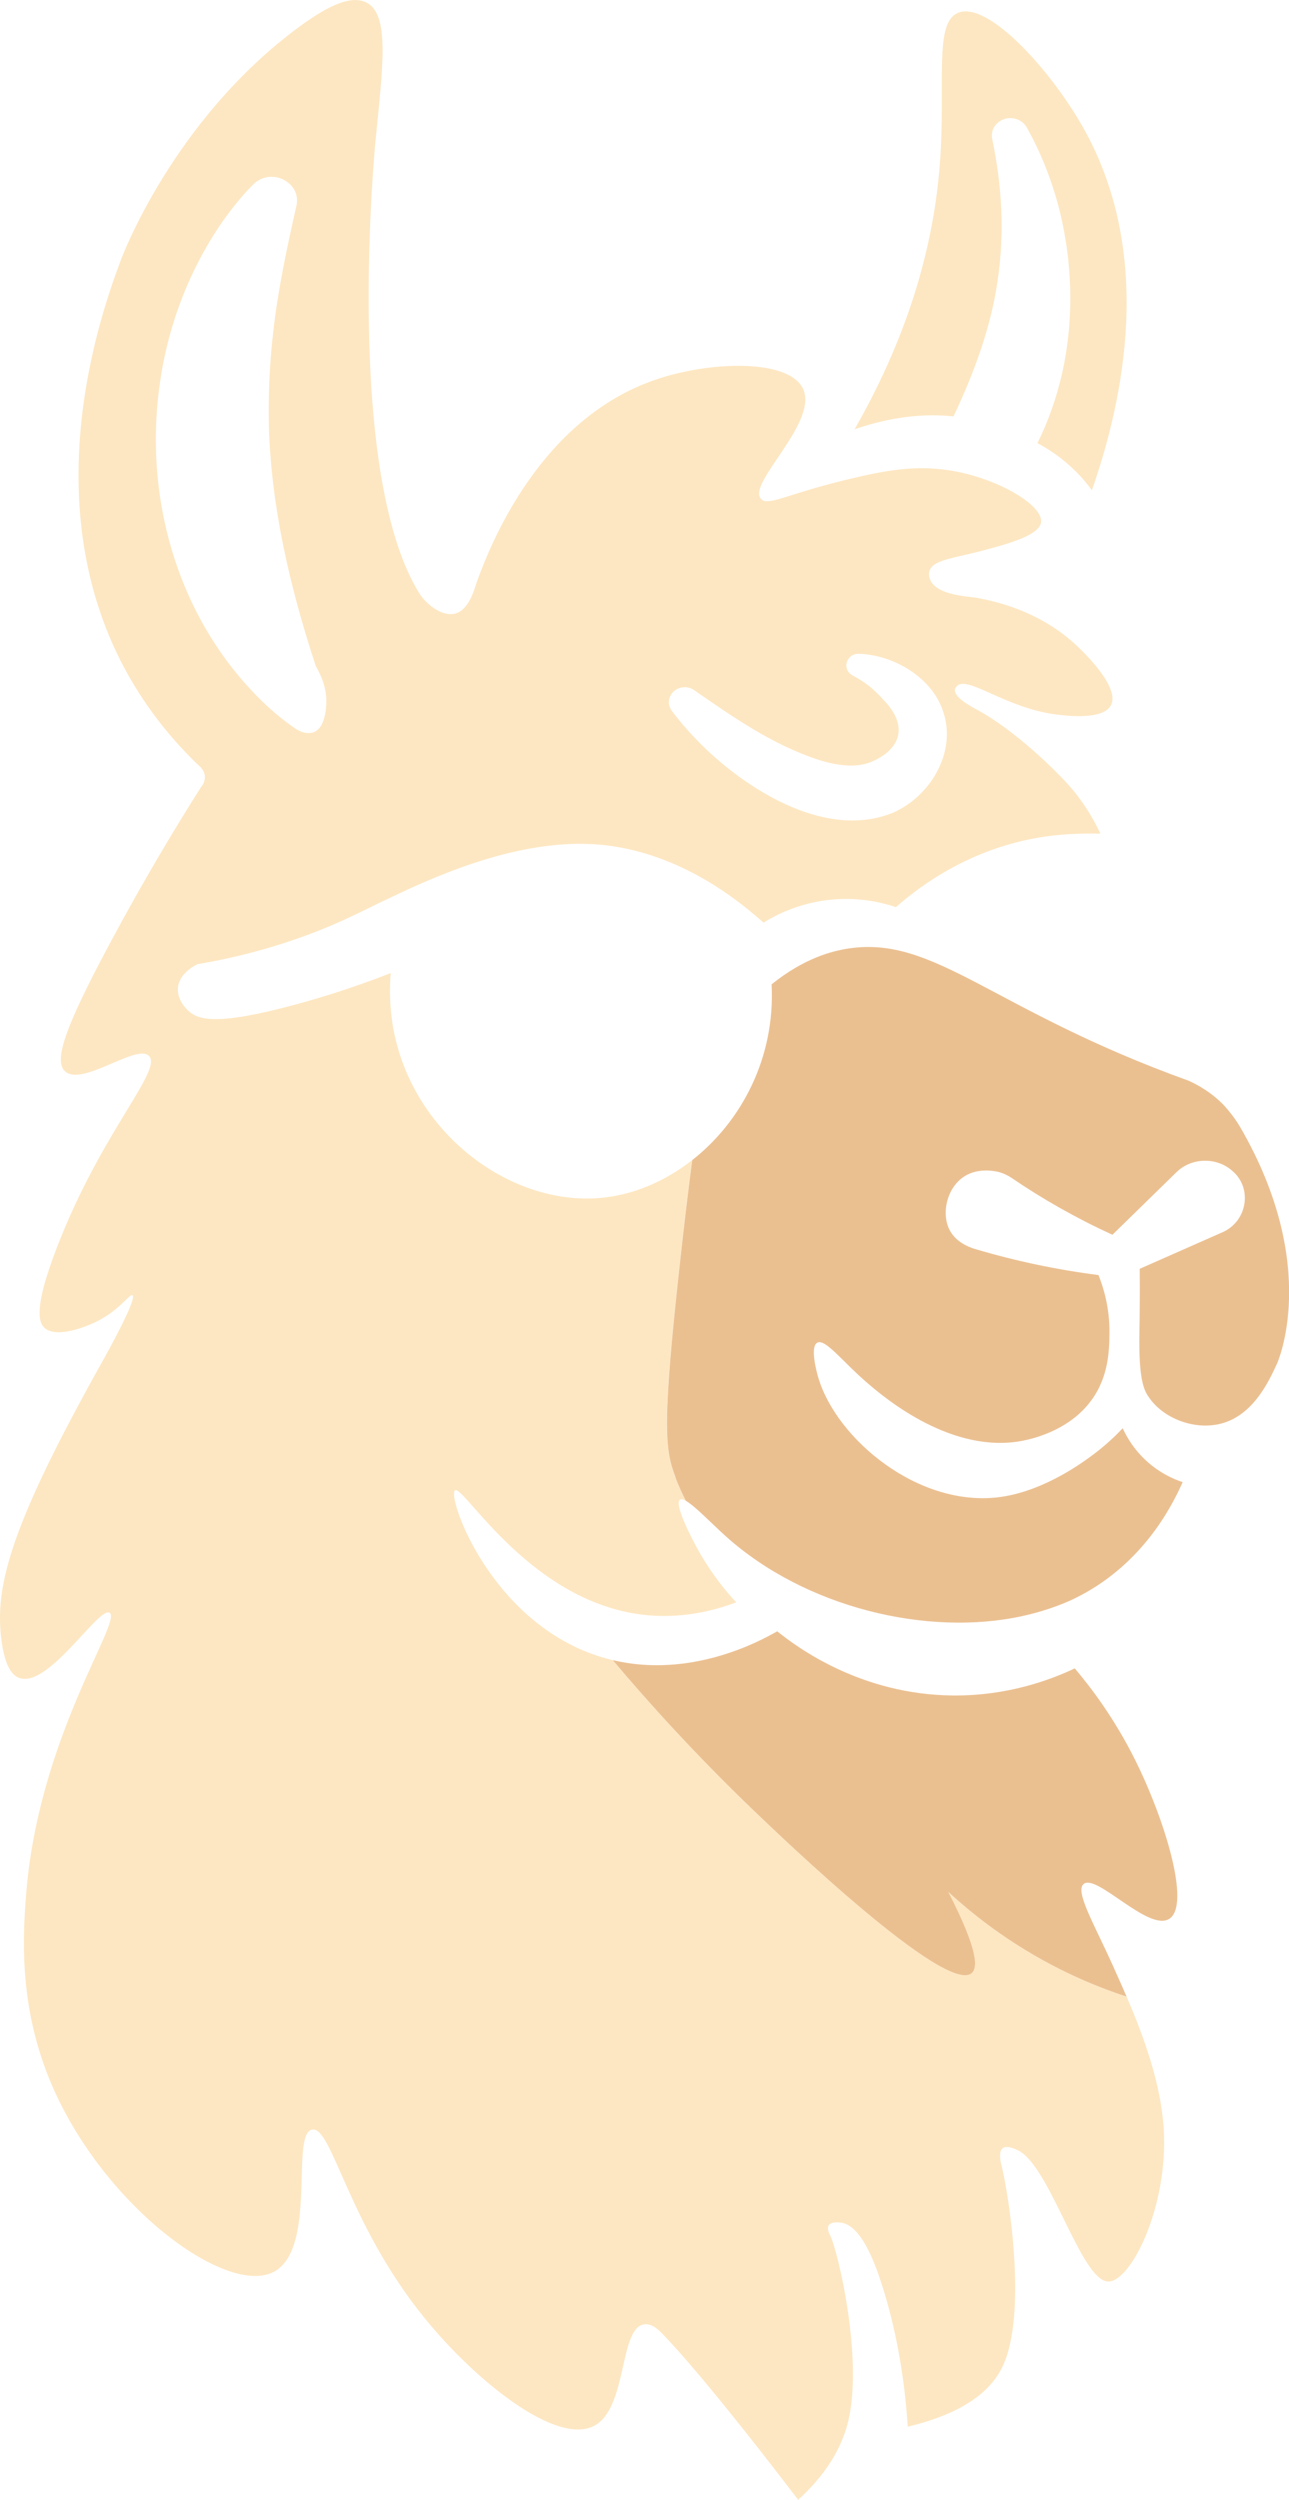 <?xml version="1.0" encoding="UTF-8"?><svg id="Layer_2" xmlns="http://www.w3.org/2000/svg" viewBox="0 0 449.54 871.69"><defs><style>.cls-1{fill:none;}.cls-2{fill:#ebc091;}.cls-3{fill:#fde7c2;}.cls-4{fill:#131e45;}</style></defs><g id="Layer_1-2"><path class="cls-1" d="M103.32,254.26c1.46.98,3.99,1.88,6.16,1.04,4.72-1.82,4.35-11.23,4.32-11.81-.31-6.13-3.43-10.53-3.69-11.32-8.9-27.13-15.42-54.79-16.32-83.14-.23-10.81.19-21.67,1.42-32.43,1.57-14.67,4.85-30.22,8.17-44.77,1.9-8.17-8.71-13.63-14.95-7.59-3.96,3.9-7.45,8.36-10.66,12.82-12.14,17.42-19.65,37.78-22.25,58.5-4.59,35.11,4.54,72.5,27.97,100.43,5.78,6.84,12.25,13.18,19.84,18.28Z"/><path class="cls-1" d="M246.27,261.24c15.45,14.69,42.12,31.46,65.07,22.19,13.33-5.81,22.12-21.15,17.77-34.77-3.56-12.08-17.09-20.28-29.47-20.68-4.39-.2-6.19,5.34-2.36,7.48,4.05,2.27,6.56,3.76,11.53,9.29,1.25,1.39,5.48,6.09,4.46,11.46-1.15,6.07-8.25,9.01-9.76,9.59-2.43.93-8.12,2.47-18.75-1.1-15.7-5.27-29.2-14.72-42.63-24.03-1.86-1.33-4.49-1.43-6.5-.09-2.49,1.66-3.08,4.91-1.32,7.26,3.56,4.76,7.59,9.2,11.97,13.4Z"/><path class="cls-3" d="M393.6,676.05s.02.04.08.12c-.04-.08-.07-.12-.08-.12Z"/><path class="cls-3" d="M330.71,659.7c10.65,20.64,10.24,26.58,8.13,28.34-9.03,7.53-66.23-47.35-75.67-56.41-20.59-19.76-37.09-38.06-49.47-52.75-1.24-.29-2.48-.61-3.73-.99-38.83-11.67-54.11-55.97-51.32-58.19,2.9-2.31,26.59,39.9,67.35,43.54,13.41,1.2,24.53-2.16,30.76-4.51-3.4-3.65-8.12-9.29-12.54-16.94-3.44-5.97-9.12-17.38-7.1-18.84.43-.31,1.14-.13,2.07.39-1.3-2.56-2.51-5.23-3.59-8.02-3.84-9.94-4.88-18.17,1.99-79.46,1.33-11.84,2.56-22.2,3.79-31.31-9.51,7.44-20.62,12.16-31.97,13.17-36.51,3.24-77.08-31.56-73.14-78.41-13.82,5.41-25.7,8.98-34.47,11.31-25.6,6.82-32.34,5.19-35.95,1.98-.83-.74-4.27-4.03-3.78-8.34.58-5.08,6.19-7.76,6.83-8.06,7.73-1.29,19.11-3.63,32.42-8.1,15.2-5.1,24.41-10.13,32.28-13.89,15.33-7.33,44.41-21.2,72.49-19.88,9.86.46,33.52,3.45,60.18,27.4,4.27-2.66,13.77-7.76,26.85-8.23,8.32-.3,15.06,1.38,19.34,2.82,8.25-7.28,28.07-22.57,57.04-25.19,1.87-.17,7.28-.6,14.27-.44-3.95-8.4-8.45-14.12-11.86-17.81-3.31-3.59-17.15-17.79-31.31-25.49-1.92-1.05-8.04-4.25-7.54-6.99.13-.72.67-1.17.86-1.33,3.89-3.27,16.88,7.71,34.08,10.03,3,.4,16.61,2.24,19.45-3.2,3.33-6.39-10.14-19.07-11.88-20.71-5.48-5.16-16.52-13.57-35.53-16.83-4.1-.51-13.45-1.17-15.58-6.11-.18-.42-.72-1.67-.33-3.07,1.11-3.97,8.35-4.46,18.65-7.21,8.91-2.38,19.49-5.26,20.27-9.73,1.06-6.02-15.53-15.81-32.39-18.3-11.9-1.75-22.2.18-34.06,3-22.32,5.31-28.66,9.67-31.15,7.08-5.17-5.39,20.28-26.83,14.56-38.56-5.01-10.29-31.96-9.61-51.05-3.18-40.49,13.63-57.94,57.28-62.92,71.35-.86,2.74-2.79,9.26-7.44,10.36-4.27,1.01-9.41-2.88-11.92-6.43,0,0-.18-.26-.34-.51-26.68-42.57-15.41-157.62-15.41-157.62,2.55-26.02,5.2-44.76-3.35-48.65-5.59-2.54-13.81,1.43-24.88,9.8-42.08,31.84-59.62,77.58-60.61,80.25-6.35,17.16-33.01,89.19,6.43,150.9,7.26,11.35,15.06,19.72,20.81,25.22.26.2,2.05,1.59,2.12,3.95.05,1.85-.99,3.13-1.28,3.46h0c-8.8,13.88-19.88,32.23-31.72,54.34-15.77,29.44-19.93,41.33-15.65,44.97,6.07,5.16,24.88-9.82,29.17-5.47,4.66,4.73-15.04,24.96-30.26,62.11-10.47,25.56-8.27,30.97-6.06,32.83,4.06,3.41,13.92-.1,19.03-2.83,7.31-3.9,10.59-9.27,11.52-8.66,1.77,1.16-9.35,21.02-9.91,22.03C4.09,531.12-1.68,552.27.37,570.83c1.26,11.35,4.53,13.56,6.19,14.21,10.18,4,27.81-24.91,31.65-22.67,4.68,2.73-25,43.38-29.16,98.95-1.01,13.44-2.53,37.2,8.04,63.35,17.63,43.65,61.87,76.52,78.53,67.45,15.09-8.22,5.61-48.19,13.24-49.53,6.93-1.22,12.26,32.37,38.99,65.44,18.09,22.38,46.25,44.81,59.39,37.84,11.75-6.23,8.57-34.38,17.54-35.38,2.68-.3,4.96,1.99,6.25,3.32,15.36,15.85,43.88,53.34,47.33,57.89,11.87-10.81,15.92-20.87,17.51-27.62,5.13-21.79-3.54-58.95-6.37-64.64-.23-.46-1.22-2.33-.47-3.49.85-1.32,3.5-1.01,4.24-.92,6.99.86,11.71,13.72,14.08,21.01,3.49,10.73,7.73,27.37,9.24,50.15,21.91-5.24,29.81-14.14,33.07-21,8.86-18.64,1.92-61.03-.3-69.75-.29-1.14-1.34-5.02.32-6.34,1.48-1.17,4.41.27,5.41.76,11.11,5.44,21.83,45.13,31.25,45.71,7.88.48,21.2-25.96,19.51-53.31-.98-15.77-6.95-32.06-12.94-46.03-5.95-1.94-12.3-4.37-18.91-7.46-19.12-8.92-33.41-19.97-43.27-29.05ZM235.62,240.59c2.01-1.34,4.64-1.23,6.5.09,13.43,9.3,26.93,18.76,42.63,24.03,10.63,3.57,16.33,2.03,18.75,1.1,1.51-.58,8.61-3.53,9.76-9.59,1.02-5.37-3.21-10.07-4.46-11.46-4.97-5.53-7.48-7.02-11.53-9.29-3.83-2.15-2.03-7.68,2.36-7.48,12.38.4,25.91,8.6,29.47,20.68,4.35,13.61-4.44,28.96-17.77,34.77-22.95,9.27-49.62-7.5-65.07-22.19-4.38-4.19-8.41-8.64-11.97-13.4-1.76-2.35-1.16-5.6,1.32-7.26ZM158.76,215.67s-.01-.02-.02-.03c0,0,.02.02.02.03ZM55.51,135.55c2.6-20.72,10.11-41.08,22.25-58.5,3.21-4.46,6.69-8.92,10.66-12.82,6.24-6.04,16.86-.58,14.95,7.59-3.32,14.55-6.6,30.1-8.17,44.77-1.24,10.77-1.65,21.62-1.42,32.43.9,28.35,7.42,56.02,16.32,83.14.26.8,3.38,5.2,3.69,11.32.03.58.4,9.99-4.32,11.81-2.17.84-4.7-.06-6.16-1.04-7.58-5.1-14.06-11.44-19.84-18.28-23.44-27.93-32.56-65.32-27.97-100.43ZM104.29,760.22c-.04-.05-.03-.04,0,0,0,0,0,0,0,0Z"/><path class="cls-2" d="M235.6,515.31c1.08,2.8,2.29,5.47,3.59,8.02,3.21,1.83,8.93,7.87,13.87,12.31,27.8,25.02,70.49,35.13,103.5,27.88,9.93-2.18,16.5-5.3,18.02-6.04,23.19-11.23,33.8-31.42,37.87-40.66-2.77-.92-6.77-2.62-10.83-5.86-5.76-4.59-8.7-9.93-10.08-12.93-2.25,2.39-5.62,5.68-10.15,9.08-3.19,2.4-16.78,12.61-32.17,14.84-28.53,4.13-57.46-20.03-63.84-41.58-.33-1.12-3.12-10.77-.31-12.19,2.8-1.42,8.72,6.59,17.32,13.98,5.32,4.58,27.81,23.91,52.05,20.6,2.37-.32,17.59-2.62,26.26-14.58,6.06-8.36,6.16-17.63,6.22-23.43.1-8.81-2.11-15.85-3.82-20.14-14.43-1.84-28.89-4.87-43.13-9.11-2.49-.74-6.53-2.51-8.65-6.33-3.37-6.05-.98-16.22,6.33-19.7,4.97-2.37,10.54-.83,10.96-.71,1.53.46,2.98,1.16,4.22,2,10.91,7.45,22.67,14.09,35.13,19.81l22.33-21.82c5.33-5.21,14.13-5.35,19.65-.32,7.01,6.14,4.91,17.67-3.77,21.33-1.6.71-18.36,8.11-28.69,12.67.08,9.65-.02,17.23-.11,21.98-.34,17.68,1.87,20.75,3.4,22.96,4.96,7.15,15.24,11.12,24.08,9.28,11.9-2.47,17.54-14.71,20.47-21.05,0,0,15.57-33.76-12.85-82.66-2.31-3.98-5.62-7.52-5.77-7.68-4.26-4.35-8.87-6.92-12.19-8.42-.02,0-.1-.04-.12-.04-68.33-24.64-88.13-50.45-118.18-46.1-6.11.88-15.86,3.48-27.11,12.54,1.32,25.63-10.58,47.89-27.68,61.28-1.22,9.12-2.46,19.48-3.79,31.31-6.87,61.3-5.82,69.53-1.99,79.46Z"/><path class="cls-2" d="M377.9,656.97c4.42-3.85,22.65,16.72,29.88,12.14,7.66-4.86-1.72-34.97-11.82-55.27-7.21-14.5-15.34-25.24-21.13-32.08-8.44,3.99-23.47,9.67-42.74,9.45-31.77-.37-53.8-16.55-61.04-22.38-6.47,3.72-30.29,16.46-57.34,10.06,12.38,14.7,28.88,33,49.47,52.75,9.44,9.06,66.64,63.94,75.67,56.41,2.11-1.76,2.51-7.7-8.13-28.34,9.86,9.08,24.16,20.13,43.27,29.05,6.62,3.09,12.97,5.52,18.91,7.46-1.69-3.93-3.38-7.69-4.96-11.19-6.5-14.4-13.04-25.44-10.05-28.05Z"/><path class="cls-3" d="M332.54,145.21c7.13-15.13,13.03-30.95,15.4-47.43,2.41-16.46,1.56-32.9-1.92-49.32-.69-3.3,1.59-6.51,5.09-7.16,2.86-.53,5.64.81,6.95,3.12,4.77,8.46,8.39,17.57,10.96,27.02,5.05,19.09,5.72,39.61,1.34,58.96-1.91,8.29-4.72,16.45-8.57,24.12,2.81,1.49,6.13,3.55,9.54,6.37,4.29,3.54,7.35,7.15,9.47,10.07,11.12-31.86,21.85-82.69-3.24-126.82-11.31-19.89-32.87-43.65-43.27-39.73-8.84,3.33-4.31,24.69-6.54,53.08-2.03,25.84-9.63,57.11-29.71,92.19,4.86-1.65,9.94-3.01,15.24-3.87,6.21-1.01,12.76-1.3,19.26-.62Z"/><path class="cls-4" d="M104.29,760.22s0,0,0,0c-.03-.04-.04-.05,0,0Z"/><path class="cls-4" d="M386.36,673.65c-.04-.08-.07-.12-.08-.11,0,0,.02.04.08.11Z"/><path class="cls-4" d="M105.94,755.1s0,0,0,0c-.03-.04-.04-.05,0,0Z"/></g></svg>